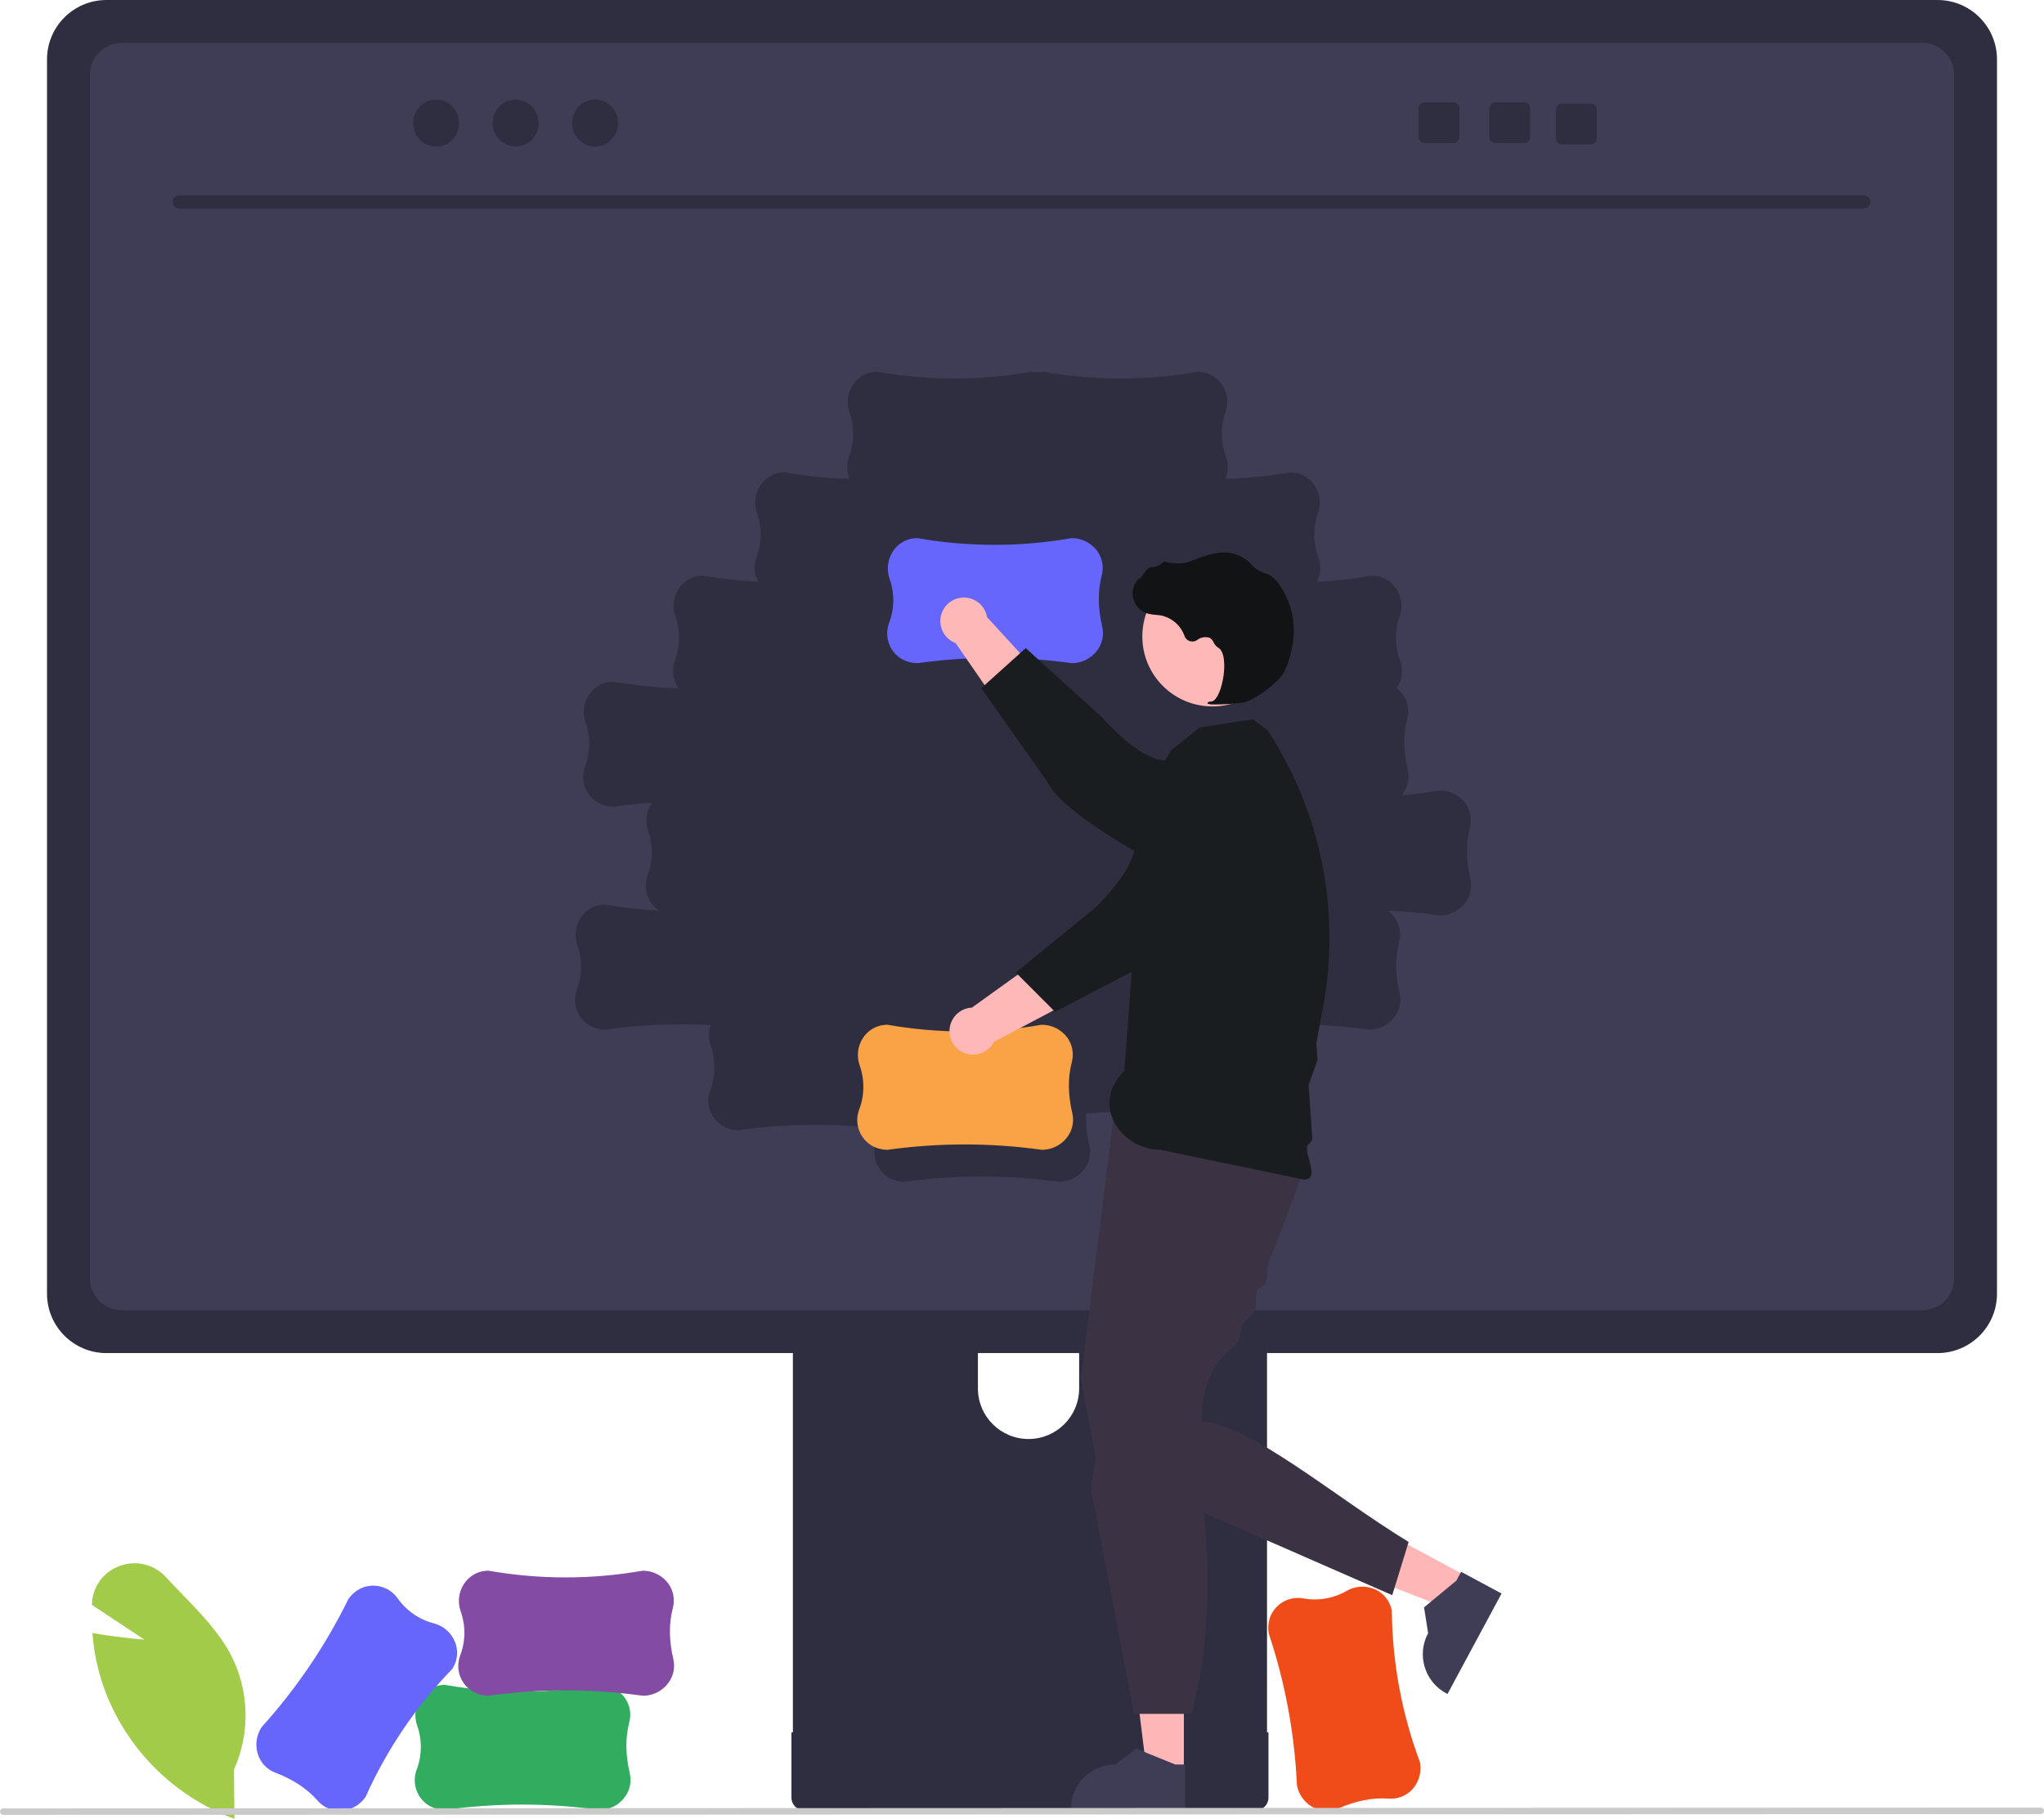 <svg width="436" height="388" viewBox="0 0 436 388" fill="none" xmlns="http://www.w3.org/2000/svg">
<g clip-path="url(#clip0_233_2)">
<path d="M50.008 388L49.629 387.859C36.776 383.015 26.706 372.768 22.094 359.84C20.845 356.247 20.053 352.511 19.738 348.72L19.707 348.359L20.064 348.422C24.333 349.188 28.814 349.611 30.81 349.776L19.609 342.371L19.63 341.986C19.804 338.371 22.162 335.226 25.586 334.043C29.042 332.767 32.927 333.721 35.398 336.452C36.511 337.659 37.689 338.875 38.827 340.05C42.739 344.09 46.785 348.267 49.343 353.198C53.19 360.796 53.398 369.723 49.911 377.492L50.008 388Z" fill="#A2CB49"/>
<path d="M276.644 380.825L276.64 380.785C276.145 369.801 274.127 358.939 270.646 348.51L270.643 348.492C270.44 347.421 270.499 346.317 270.815 345.273C271.787 342.283 274.802 340.452 277.907 340.967C281.114 341.569 284.432 341.003 287.257 339.372C289.052 338.332 291.229 338.188 293.145 338.982C294.952 339.718 296.304 341.265 296.79 343.153C296.828 343.301 296.861 343.451 296.889 343.604C296.991 354.639 299.02 365.572 302.884 375.91L302.887 375.923C303.291 378.058 302.646 380.257 301.152 381.836C299.832 383.175 297.982 383.854 296.109 383.687C292.745 383.458 289.286 384.14 285.534 385.772C284.223 386.355 282.749 386.458 281.37 386.064C278.93 385.35 277.102 383.323 276.644 380.825Z" fill="#F04C1A"/>
<path d="M169.128 229.948V374.18H270.264V229.948C270.267 227.818 268.88 225.936 266.843 225.307C266.376 225.152 265.886 225.076 265.393 225.082H174.013C171.32 225.077 169.134 227.253 169.128 229.943V229.948ZM208.597 279.506C208.652 273.549 213.53 268.764 219.493 268.819C225.378 268.873 230.136 273.627 230.19 279.506V296.242C230.161 302.199 225.305 307.005 219.342 306.977C213.42 306.949 208.625 302.159 208.597 296.242V279.506Z" fill="#2F2E41"/>
<path d="M168.819 369.567V383.476C168.824 384.975 170.035 386.192 171.535 386.204H267.857C269.36 386.197 270.574 384.977 270.574 383.476V369.567H168.819Z" fill="#2F2E41"/>
<path d="M10.029 12.643V275.991C10.034 282.978 15.703 288.642 22.697 288.647H413.303C420.298 288.642 425.966 282.978 425.972 275.991V12.643C425.955 5.662 420.291 0.009 413.303 0H22.697C15.71 0.009 10.045 5.662 10.029 12.643Z" fill="#2F2E41"/>
<path d="M410.045 9.141H25.956C22.214 9.149 19.185 12.182 19.185 15.92V272.742C19.192 276.475 22.219 279.5 25.956 279.506H410.045C413.781 279.5 416.809 276.475 416.815 272.742V15.92C416.815 12.182 413.786 9.149 410.045 9.141ZM313.157 191.602C312.009 193.868 309.68 195.294 307.138 195.288L307.098 195.285C303.416 194.773 299.72 194.435 296.011 194.271C296.587 194.683 297.094 195.184 297.512 195.755C298.589 197.296 298.92 199.237 298.414 201.047C297.575 204.309 297.615 207.832 298.537 211.816C298.871 213.21 298.704 214.677 298.065 215.96C296.917 218.226 294.588 219.652 292.046 219.646L292.006 219.643C283.213 218.419 274.31 218.182 265.464 218.936C265.429 219.159 265.385 219.383 265.328 219.606C264.489 222.868 264.528 226.39 265.45 230.374C265.785 231.768 265.617 233.235 264.978 234.518C263.83 236.784 261.502 238.21 258.96 238.204L258.919 238.201C249.889 236.945 240.743 236.73 231.663 237.56C231.594 239.825 231.83 242.09 232.364 244.293C232.698 245.687 232.531 247.154 231.891 248.437C230.743 250.703 228.415 252.129 225.873 252.123L225.833 252.12C214.934 250.603 203.876 250.603 192.977 252.12H192.96C191.869 252.124 190.793 251.865 189.823 251.364C187.057 249.863 185.806 246.567 186.879 243.611C187.208 242.68 187.453 241.722 187.61 240.747C177.622 239.597 167.528 239.716 157.569 241.101H157.551C156.46 241.105 155.384 240.846 154.415 240.345C151.649 238.844 150.397 235.548 151.471 232.592C152.648 229.551 152.696 226.189 151.607 223.116C151.093 221.675 151.093 220.101 151.606 218.66C144.099 218.278 136.571 218.607 129.126 219.643H129.108C128.017 219.647 126.941 219.388 125.972 218.887C123.206 217.386 121.954 214.09 123.028 211.134C124.205 208.093 124.254 204.732 123.164 201.658C122.468 199.706 122.723 197.54 123.855 195.803C124.908 194.162 126.677 193.117 128.624 192.984C128.777 192.974 128.93 192.968 129.086 192.968C132.9 193.635 136.752 194.069 140.619 194.27C138.152 192.65 137.119 189.551 138.12 186.776C139.297 183.736 139.346 180.374 138.256 177.301C137.56 175.348 137.815 173.183 138.947 171.445C138.996 171.371 139.053 171.304 139.104 171.232C136.352 171.421 133.607 171.707 130.867 172.088H130.85C129.759 172.092 128.683 171.832 127.713 171.331C124.947 169.831 123.696 166.535 124.769 163.579C125.947 160.538 125.995 157.176 124.905 154.103C124.209 152.15 124.464 149.985 125.596 148.248C126.65 146.607 128.419 145.561 130.365 145.429C130.518 145.418 130.672 145.413 130.827 145.413C135.414 146.215 140.053 146.682 144.708 146.809C143.521 145.099 143.229 142.923 143.924 140.961C145.102 137.92 145.15 134.558 144.061 131.485C143.364 129.532 143.62 127.367 144.752 125.63C145.805 123.989 147.574 122.944 149.521 122.811C149.674 122.801 149.827 122.795 149.983 122.795C153.864 123.473 157.784 123.912 161.72 124.108C160.874 122.508 160.736 120.629 161.339 118.923C162.516 115.882 162.564 112.52 161.475 109.447C160.778 107.494 161.034 105.329 162.166 103.592C163.219 101.951 164.988 100.906 166.935 100.773C167.088 100.763 167.241 100.757 167.397 100.757C171.964 101.556 176.583 102.022 181.218 102.151C180.587 100.662 180.536 98.99 181.074 97.465C182.252 94.424 182.3 91.062 181.21 87.989C180.514 86.037 180.77 83.871 181.901 82.134C182.955 80.493 184.724 79.448 186.67 79.315C186.823 79.305 186.977 79.299 187.132 79.299C198.011 81.212 209.14 81.214 220.018 79.304H220.032C220.872 79.476 221.738 79.476 222.577 79.304H222.591C233.47 81.214 244.599 81.212 255.477 79.299C255.632 79.299 255.786 79.305 255.939 79.315C257.885 79.448 259.654 80.493 260.708 82.134C261.839 83.871 262.095 86.037 261.399 87.989C260.309 91.062 260.357 94.424 261.535 97.465C262.073 98.99 262.022 100.662 261.391 102.151C266.026 102.022 270.645 101.556 275.213 100.757C275.368 100.757 275.522 100.763 275.675 100.773C277.621 100.906 279.39 101.951 280.444 103.592C281.575 105.329 281.831 107.494 281.135 109.447C280.045 112.52 280.093 115.882 281.271 118.923C281.873 120.629 281.735 122.508 280.89 124.108C284.825 123.912 288.745 123.473 292.627 122.795C292.782 122.795 292.936 122.801 293.089 122.811C295.035 122.944 296.804 123.989 297.858 125.63C298.989 127.367 299.245 129.532 298.549 131.485C297.459 134.558 297.507 137.92 298.685 140.961C299.382 142.928 299.087 145.11 297.893 146.822C298.411 147.212 298.87 147.677 299.254 148.2C300.331 149.741 300.661 151.682 300.156 153.492C299.317 156.754 299.357 160.277 300.278 164.261C300.613 165.654 300.445 167.121 299.806 168.404C299.572 168.861 299.287 169.29 298.957 169.683C301.674 169.444 304.385 169.088 307.089 168.615H307.102C309.277 168.607 311.323 169.642 312.605 171.397C313.681 172.938 314.012 174.88 313.507 176.69C312.668 179.952 312.707 183.474 313.629 187.458C313.963 188.852 313.796 190.319 313.157 191.602Z" fill="#3F3D56"/>
<path d="M397.587 44.519H38.196C37.407 44.502 36.781 43.849 36.798 43.06C36.815 42.296 37.431 41.68 38.196 41.664H397.587C398.376 41.681 399.002 42.334 398.984 43.123C398.967 43.887 398.351 44.503 397.587 44.519Z" fill="#2F2E41"/>
<path d="M222.234 245.281L222.193 245.279C211.294 243.761 200.237 243.761 189.338 245.279H189.32C188.229 245.283 187.153 245.023 186.184 244.523C183.418 243.022 182.166 239.726 183.24 236.77C184.417 233.729 184.466 230.367 183.376 227.294C182.679 225.341 182.935 223.176 184.067 221.439C185.12 219.798 186.889 218.752 188.836 218.62C188.989 218.609 189.142 218.604 189.298 218.604C200.176 220.517 211.305 220.518 222.184 218.608H222.197C224.372 218.601 226.418 219.635 227.7 221.391C228.776 222.932 229.107 224.873 228.602 226.683C227.763 229.945 227.802 233.468 228.724 237.452C229.058 238.845 228.891 240.312 228.252 241.595C227.104 243.861 224.776 245.287 222.234 245.281Z" fill="#FAA346"/>
<path d="M255.751 188.42L246.983 181.17C240.407 184.614 230.402 198.361 230.402 198.361L207.32 214.947C204.549 215.078 202.408 217.43 202.54 220.2C202.672 222.969 205.027 225.108 207.799 224.976C209.597 224.89 211.213 223.849 212.033 222.247L243.394 205.69L255.751 188.42Z" fill="#FFB8B8"/>
<path d="M270.544 160.828C275.605 165.11 276.233 172.681 271.947 177.737C271.467 178.303 270.935 178.824 270.358 179.293L264.783 183.821C264.783 183.821 250.874 203.826 243.635 206.146L225.049 215.847L216.668 207.452L233.512 193.737C233.512 193.737 241.26 186.416 242.036 181.056C242.511 177.774 248.071 168.833 253.644 162.202C257.921 157.161 265.479 156.538 270.525 160.812L270.544 160.828Z" fill="#1A1D1F"/>
<path d="M252.525 377.933L244.603 377.933L240.834 347.404L252.526 347.405L252.525 377.933Z" fill="#FFB6B6"/>
<path d="M252.804 386.19L228.443 386.189V385.881C228.444 380.649 232.689 376.408 237.925 376.408L242.375 373.035L250.678 376.408L252.804 376.408L252.804 386.19Z" fill="#3F3D56"/>
<path d="M312.884 336.276L309.132 343.246L280.435 332.107L285.972 321.818L312.884 336.276Z" fill="#FFB6B6"/>
<path d="M320.295 339.94L308.758 361.376L308.487 361.23C303.875 358.752 302.146 353.009 304.626 348.401L304.626 348.4L303.76 342.887L310.665 337.179L311.672 335.308L320.295 339.94Z" fill="#3F3D56"/>
<path d="M237.547 238.131L230.556 294.014L234.052 312.749L296.977 340.292L300.473 328.941C284.388 319.108 267.194 304.226 256.36 303.131C256.36 303.131 255.461 293.214 263.223 287.094C264.789 285.859 264.446 284.189 265.08 282.674C265.515 281.633 267.247 280.548 267.691 279.48C268.266 278.095 267.555 276.72 268.133 275.313C268.458 274.522 269.69 274.472 270.013 273.68C270.564 272.33 270.203 270.239 270.74 268.905C271.888 266.054 272.991 263.266 273.998 260.652C277.133 252.517 279.339 246.072 279.061 244.68C278.187 240.314 237.547 238.131 237.547 238.131Z" fill="#3B3343"/>
<path d="M236.343 293.853L232.686 317.452L241.917 365.614H254.153C258.549 349.432 258.775 328.163 254.59 310.168L236.343 293.853Z" fill="#3B3343"/>
<path d="M244.204 169.853L249.845 160.033L255.901 155.179L267.262 153.433L270.419 155.858C281.778 173.204 286.015 194.255 282.248 214.64L281.361 219.439L280.798 222.484L281.042 226.125L279.146 231.425L279.407 235.306L279.546 237.379L279.686 239.46L279.881 242.363C280.23 244.021 278.471 243.802 278.72 245.263C279.157 247.829 281.116 251.63 278.139 251.643L247.375 245.263C239.559 245.295 232.283 235.984 239.829 228.445L244.204 169.853Z" fill="#1A1D1F"/>
<path d="M258.605 150.698C266.855 150.698 273.544 144.015 273.544 135.772C273.544 127.529 266.855 120.846 258.605 120.846C250.354 120.846 243.666 127.529 243.666 135.772C243.666 144.015 250.354 150.698 258.605 150.698Z" fill="#FFB8B8"/>
<path d="M258.858 150.274C261.044 150.308 263.229 150.155 265.389 149.818C267.529 149.383 272.319 145.876 273.654 143.766C274.646 142.198 275.28 139.75 275.638 137.972C276.611 133.215 275.521 128.269 272.636 124.361C272.088 123.553 271.332 122.908 270.446 122.494C270.368 122.463 270.287 122.436 270.206 122.413C268.916 122.074 267.757 121.357 266.878 120.355C266.708 120.153 266.523 119.963 266.325 119.787C265.331 118.949 264.153 118.358 262.887 118.062C260.843 117.515 257.886 118.058 254.097 119.676C252.193 120.488 250.111 120.194 248.509 119.847C248.326 119.812 248.139 119.876 248.016 120.016C247.335 120.655 246.436 121.013 245.502 121.017C244.929 121.043 244.328 121.835 243.603 122.867C243.438 123.102 243.246 123.375 243.107 123.542L243.088 123.222L242.765 123.579C241.099 125.413 241.237 128.25 243.073 129.914C243.566 130.361 244.153 130.693 244.791 130.886C245.367 131.039 245.957 131.133 246.552 131.166C246.913 131.199 247.285 131.232 247.643 131.294C249.975 131.771 251.885 133.438 252.672 135.682C253.002 136.602 254.015 137.08 254.936 136.75C255.08 136.698 255.217 136.628 255.344 136.541C256.099 135.953 257.094 135.772 258.009 136.056C258.398 136.272 258.701 136.616 258.867 137.029C259.068 137.489 259.403 137.878 259.827 138.148C261.278 138.895 261.378 142.206 260.856 144.965C260.354 147.626 259.361 149.55 258.442 149.645C257.734 149.718 257.653 149.769 257.602 149.894L257.556 150.006L257.636 150.11C258.027 150.252 258.444 150.308 258.858 150.274Z" fill="#111315"/>
<path d="M228.618 141.471L228.578 141.469C217.679 139.951 206.622 139.951 195.723 141.469H195.705C194.614 141.473 193.538 141.213 192.569 140.712C189.803 139.212 188.551 135.916 189.624 132.96C190.802 129.919 190.85 126.557 189.76 123.484C189.064 121.531 189.32 119.366 190.451 117.629C191.505 115.988 193.274 114.942 195.22 114.81C195.374 114.799 195.527 114.794 195.682 114.794C206.561 116.707 217.69 116.708 228.568 114.798H228.582C230.757 114.791 232.803 115.825 234.085 117.581C235.161 119.122 235.492 121.063 234.986 122.873C234.147 126.135 234.187 129.658 235.109 133.642C235.443 135.035 235.276 136.502 234.637 137.785C233.489 140.051 231.16 141.477 228.618 141.471Z" fill="#6666FC"/>
<path d="M242.589 176.625L248.77 167.078C244.579 160.956 229.745 152.635 229.745 152.635L210.56 131.67C210.105 128.935 207.517 127.086 204.78 127.541C202.042 127.996 200.192 130.581 200.647 133.316C200.942 135.091 202.166 136.573 203.854 137.199L223.978 166.383L242.589 176.625Z" fill="#FFB8B8"/>
<path d="M271.745 188.08C268.079 193.602 260.628 195.109 255.101 191.448C254.481 191.037 253.901 190.57 253.368 190.053L248.215 185.049C248.215 185.049 226.613 173.78 223.46 166.868L209.306 146.809L218.796 138.255L235.292 153.238C235.292 153.238 242.887 162.012 248.305 162.156C251.624 162.243 261.161 166.716 268.404 171.47C273.915 175.126 275.417 182.552 271.759 188.058L271.745 188.08Z" fill="#1A1D1F"/>
<path d="M127.841 386.103L127.801 386.1C116.902 384.583 105.844 384.583 94.945 386.1H94.928C93.837 386.104 92.761 385.845 91.791 385.344C89.025 383.843 87.774 380.547 88.847 377.591C90.025 374.55 90.073 371.188 88.983 368.115C88.287 366.163 88.543 363.997 89.674 362.26C90.728 360.619 92.496 359.574 94.443 359.441C94.596 359.431 94.75 359.425 94.905 359.425C105.783 361.338 116.912 361.34 127.791 359.43H127.805C129.979 359.422 132.026 360.457 133.307 362.212C134.384 363.753 134.715 365.694 134.209 367.504C133.37 370.766 133.41 374.289 134.332 378.273C134.666 379.667 134.499 381.134 133.859 382.417C132.711 384.683 130.383 386.109 127.841 386.103Z" fill="#32AD5F"/>
<path d="M137.129 361.745L137.088 361.742C126.189 360.225 115.132 360.225 104.233 361.742H104.215C103.124 361.747 102.048 361.487 101.079 360.986C98.313 359.486 97.061 356.19 98.135 353.234C99.312 350.193 99.361 346.831 98.271 343.758C97.575 341.805 97.83 339.64 98.962 337.902C100.015 336.262 101.784 335.216 103.731 335.083C103.884 335.073 104.037 335.068 104.193 335.068C115.071 336.981 126.2 336.982 137.079 335.072H137.092C139.267 335.064 141.313 336.099 142.595 337.855C143.671 339.396 144.002 341.337 143.497 343.147C142.658 346.409 142.697 349.931 143.619 353.915C143.954 355.309 143.786 356.776 143.147 358.059C141.999 360.325 139.671 361.751 137.129 361.745Z" fill="#834BA4"/>
<path d="M55.856 368.385L55.88 368.354C63.245 360.185 69.441 351.034 74.29 341.165L74.3 341.15C74.908 340.245 75.726 339.5 76.684 338.979C79.478 337.531 82.912 338.342 84.761 340.886C86.622 343.565 89.382 345.488 92.541 346.308C94.549 346.826 96.201 348.251 97.008 350.161C97.777 351.952 97.653 354.002 96.672 355.687C96.595 355.819 96.513 355.949 96.427 356.078C88.745 364.008 82.508 373.217 77.996 383.29L77.989 383.301C76.776 385.105 74.772 386.218 72.599 386.295C70.718 386.323 68.923 385.509 67.706 384.076C65.472 381.554 62.529 379.613 58.71 378.144C57.367 377.639 56.245 376.679 55.539 375.431C54.304 373.212 54.426 370.486 55.856 368.385Z" fill="#6666FC"/>
<path d="M435.312 386.987L0.688 387.166C0.306 387.164 -0.002 386.853 9.65993e-06 386.472C0.002 386.093 0.309 385.787 0.688 385.785L435.312 385.606C435.694 385.608 436.002 385.919 436 386.301C435.998 386.679 435.691 386.986 435.312 386.987Z" fill="#CACACA"/>
<path d="M93.021 31.264C95.732 31.264 97.929 29.019 97.929 26.25C97.929 23.481 95.732 21.236 93.021 21.236C90.31 21.236 88.112 23.481 88.112 26.25C88.112 29.019 90.31 31.264 93.021 31.264Z" fill="#2F2E41"/>
<path d="M109.978 31.264C112.689 31.264 114.887 29.019 114.887 26.25C114.887 23.481 112.689 21.236 109.978 21.236C107.267 21.236 105.069 23.481 105.069 26.25C105.069 29.019 107.267 31.264 109.978 31.264Z" fill="#2F2E41"/>
<path d="M126.936 31.264C129.647 31.264 131.844 29.019 131.844 26.25C131.844 23.481 129.647 21.236 126.936 21.236C124.225 21.236 122.027 23.481 122.027 26.25C122.027 29.019 124.225 31.264 126.936 31.264Z" fill="#2F2E41"/>
<path d="M146.272 30.213C146.121 30.213 145.971 30.154 145.857 30.038L142.545 26.655C142.324 26.43 142.324 26.07 142.545 25.844L145.857 22.462C146.082 22.233 146.45 22.229 146.678 22.453C146.907 22.677 146.911 23.044 146.687 23.273L143.772 26.25L146.687 29.227C146.911 29.456 146.907 29.823 146.678 30.047C146.565 30.158 146.419 30.213 146.272 30.213Z" fill="#3F3D56"/>
<path d="M151.838 30.212C151.691 30.212 151.545 30.158 151.432 30.047C151.203 29.823 151.199 29.456 151.423 29.227L154.338 26.25L151.423 23.273C151.199 23.044 151.203 22.677 151.432 22.453C151.661 22.228 152.029 22.233 152.253 22.462L155.565 25.844C155.785 26.07 155.785 26.43 155.565 26.655L152.253 30.038C152.139 30.154 151.989 30.212 151.838 30.212Z" fill="#3F3D56"/>
<path d="M325.113 21.817H318.954C318.252 21.817 317.683 22.385 317.683 23.087V29.246C317.683 29.948 318.252 30.516 318.954 30.516H325.113C325.815 30.516 326.39 29.948 326.39 29.246V23.087C326.39 22.385 325.815 21.817 325.113 21.817Z" fill="#2F2E41"/>
<path d="M310.021 21.817H303.862C303.16 21.817 302.591 22.385 302.591 23.087V29.246C302.591 29.948 303.16 30.516 303.862 30.516H310.021C310.723 30.516 311.298 29.948 311.298 29.246V23.087C311.298 22.385 310.723 21.817 310.021 21.817Z" fill="#2F2E41"/>
<path d="M339.334 22.107H333.176C332.473 22.107 331.904 22.675 331.904 23.377V29.536C331.904 30.238 332.473 30.806 333.176 30.806H339.334C340.037 30.806 340.611 30.238 340.611 29.536V23.377C340.611 22.675 340.037 22.107 339.334 22.107Z" fill="#2F2E41"/>
<path d="M246.505 24.45H197.275C196.416 24.45 195.726 25.146 195.726 25.998C195.726 26.851 196.416 27.547 197.275 27.547H246.505C247.358 27.547 248.055 26.851 248.055 25.998C248.055 25.146 247.358 24.45 246.505 24.45Z" fill="#3F3D56"/>
</g>
<defs>
<clipPath id="clip0_233_2">
<rect width="436" height="388" fill="white"/>
</clipPath>
</defs>
</svg>
